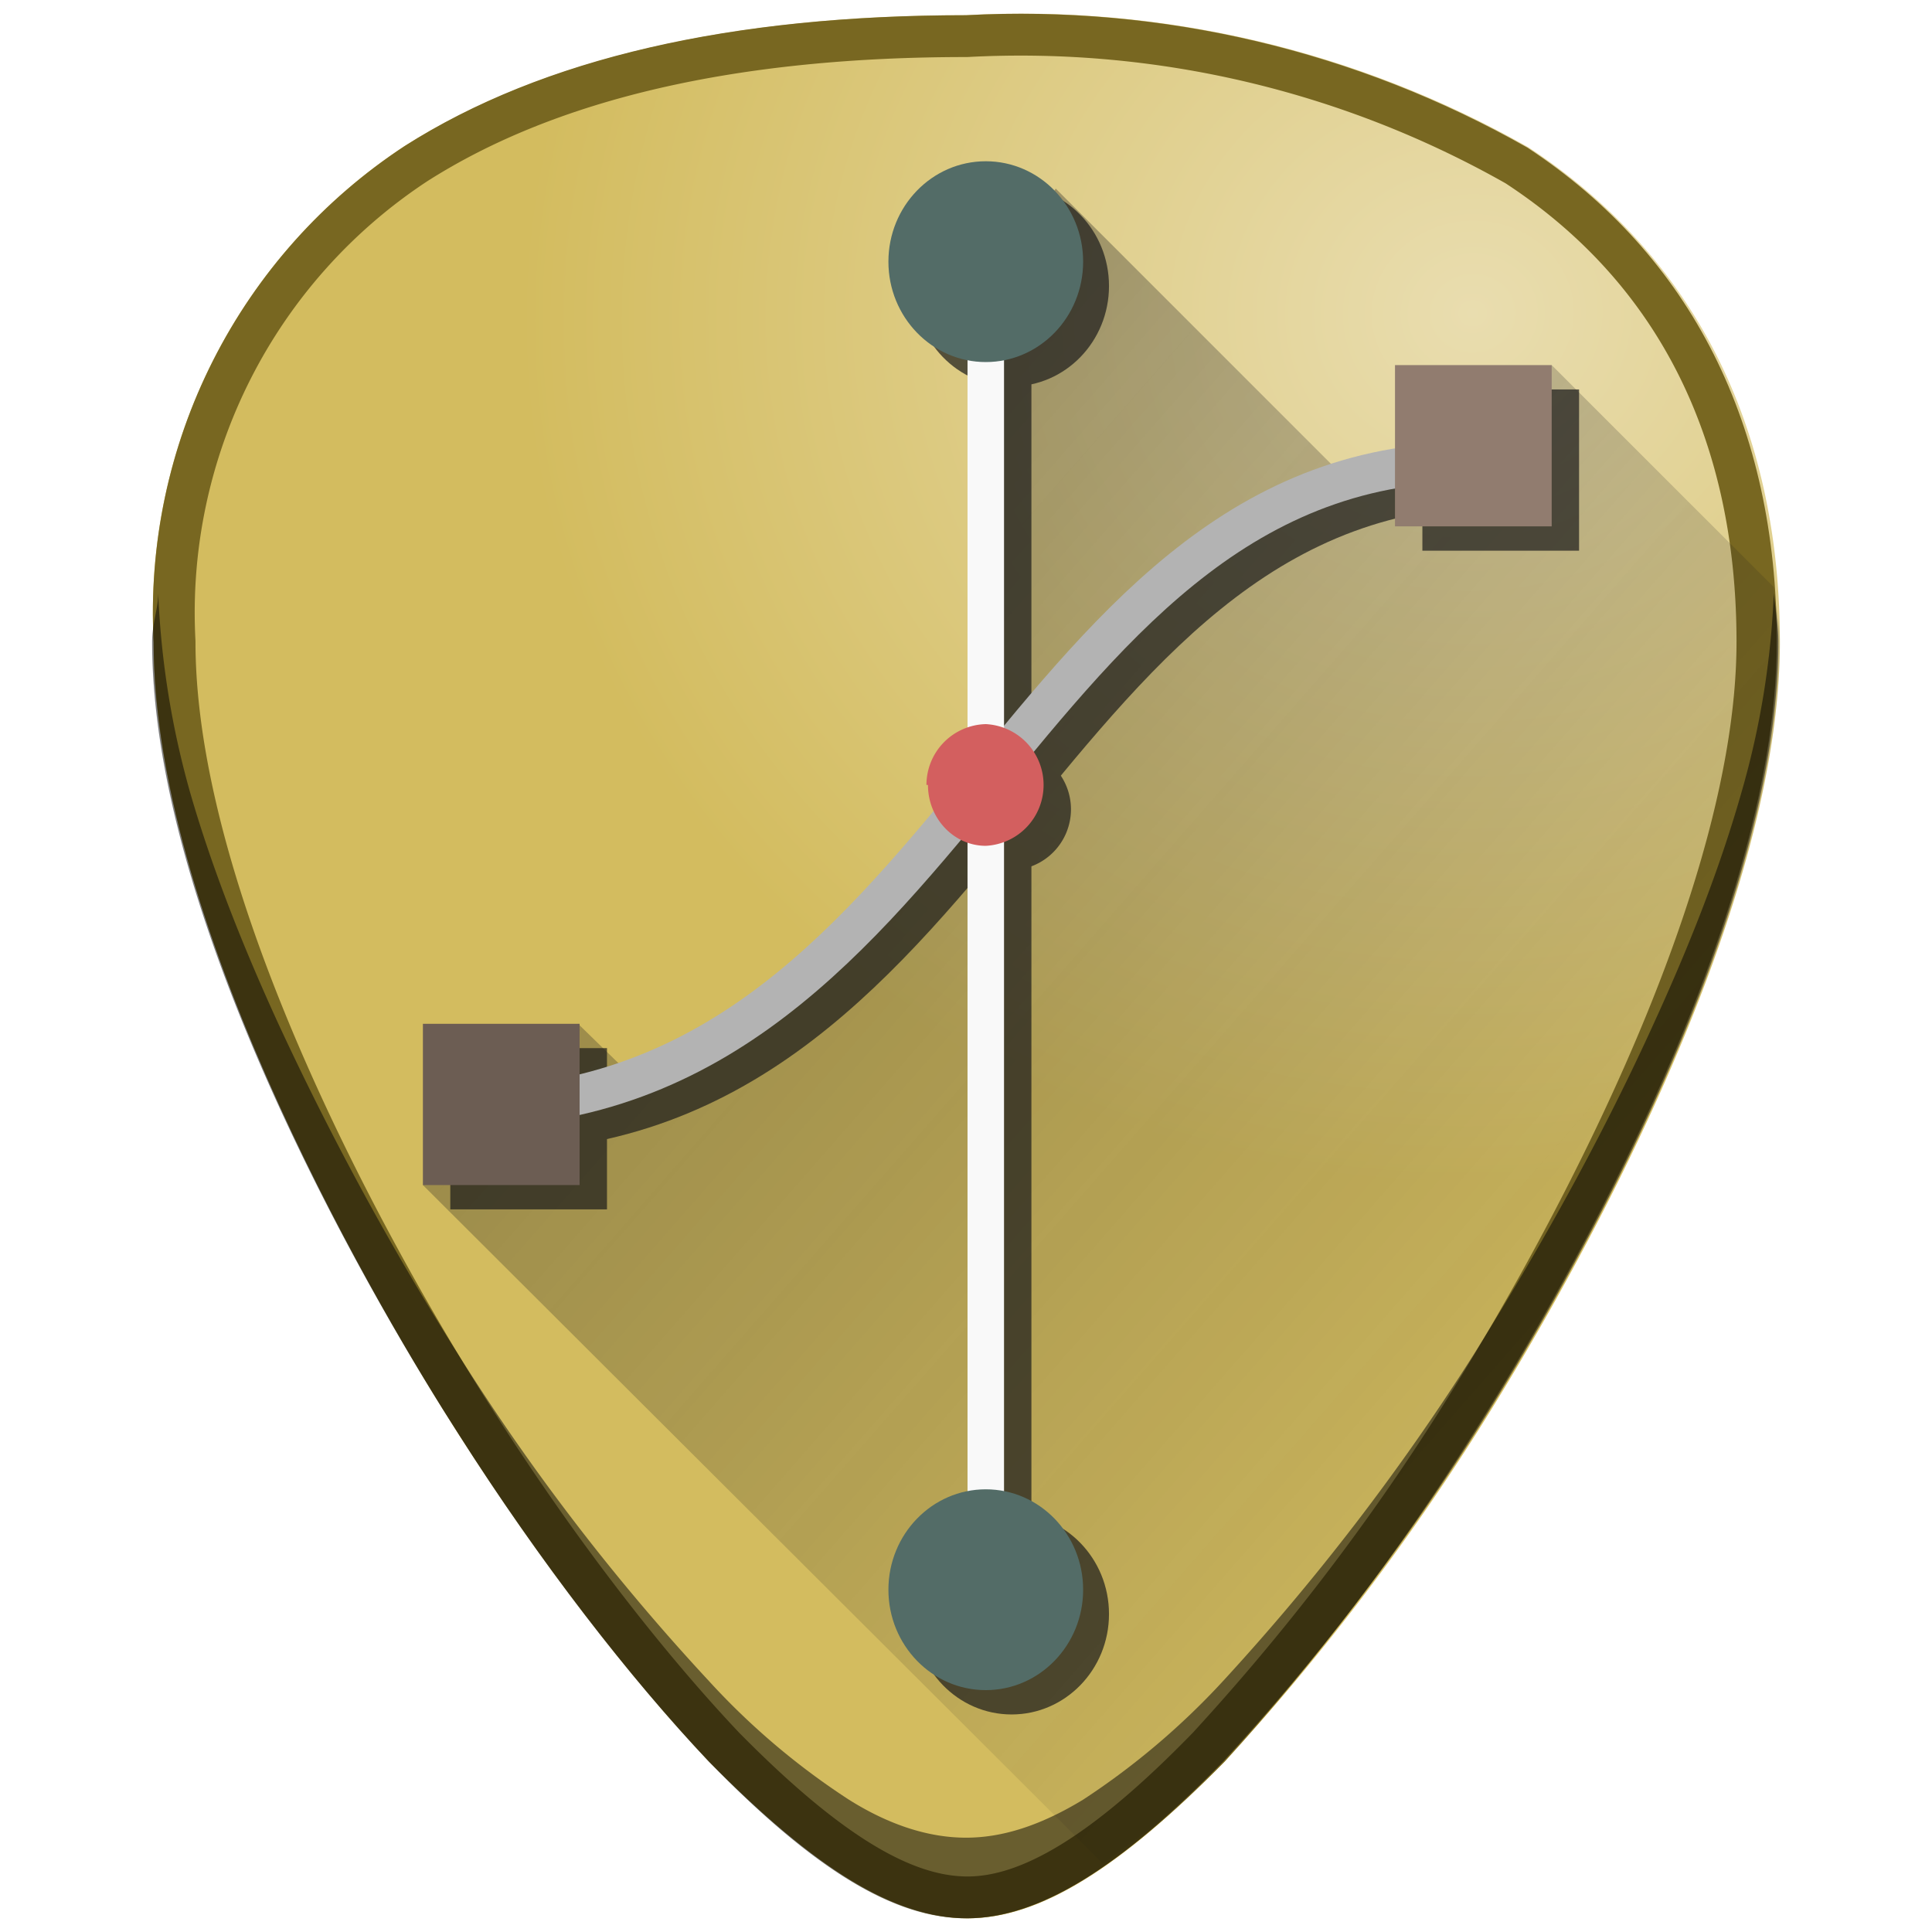 <?xml version="1.0" encoding="UTF-8" standalone="no"?><svg xmlns:dc="http://purl.org/dc/elements/1.1/" xmlns:cc="http://creativecommons.org/ns#" xmlns:rdf="http://www.w3.org/1999/02/22-rdf-syntax-ns#" xmlns="http://www.w3.org/2000/svg" xmlns:xlink="http://www.w3.org/1999/xlink" width="48" height="48" viewBox="0 0 12.7 12.7"><defs><linearGradient id="a"><stop offset="0" stop-color="#1a1a1a"/><stop offset="1" stop-color="#1a1a1a" stop-opacity="0"/></linearGradient><linearGradient xlink:href="#a" id="f" gradientUnits="userSpaceOnUse" x1="1.24" y1="285.09" x2="11.68" y2="294.23" gradientTransform="translate(0 -284.3)"/><clipPath id="d"><path d="M-9.53.1c-1.54 0-2.78.28-3.69.86a3.67 3.67 0 0 0-1.65 3.26c0 1.91 1.53 4.47 2 5.2.54.85 1.13 1.61 1.65 2.16.69.7 1.22 1.03 1.7 1.03.47 0 1-.33 1.69-1.03A15.2 15.2 0 0 0-6.2 9.43c.47-.74 2-3.3 2-5.21 0-1.42-.56-2.54-1.64-3.25A6.75 6.75 0 0 0-9.53.1z" fill="url(#radialGradient987)"/></clipPath><filter id="e" x="-.04" width="1.08" y="-.03" height="1.07" color-interpolation-filters="sRGB"><feGaussianBlur stdDeviation=".17"/></filter><radialGradient xlink:href="#b" id="c" cx="9.68" cy="2.68" fx="9.68" fy="2.68" r="5.35" gradientTransform="matrix(.066 1.069 -1.168 .072 12.18 -8.48)" gradientUnits="userSpaceOnUse"/><linearGradient id="b"><stop offset="0" stop-color="#e9ddaf"/><stop offset="1" stop-color="#d3bc5f"/></linearGradient></defs><path d="M6.36.1c-1.54 0-2.78.28-3.7.86a3.67 3.67 0 0 0-1.65 3.26c0 1.91 1.54 4.47 2 5.2.55.85 1.14 1.61 1.66 2.16.68.7 1.2 1.03 1.69 1.03.48 0 1-.33 1.69-1.03A15.2 15.2 0 0 0 9.7 9.43c.47-.74 2-3.3 2-5.21 0-1.42-.57-2.54-1.65-3.25A6.75 6.75 0 0 0 6.35.1z" fill="url(#c)"/><path clip-path="url(#d)" d="M-9.53.1c-1.54 0-2.78.28-3.69.86a3.67 3.67 0 0 0-1.65 3.26c0 1.91 1.53 4.47 2 5.2.54.85 1.13 1.61 1.65 2.16.69.7 1.22 1.03 1.7 1.03.47 0 1-.33 1.68-1.03a15.2 15.2 0 0 0 1.65-2.15c.47-.74 2-3.3 2-5.21 0-1.42-.56-2.54-1.65-3.25A6.75 6.75 0 0 0-9.53.1z" transform="translate(15.88)" fill="none" stroke="#786721" stroke-width=".55" stroke-linejoin="round" filter="url(#e)"/><path d="M7.25 12.25c.24-.17.5-.37.79-.67a15.2 15.2 0 0 0 1.65-2.15c.23-.37.74-1.2 1.18-2.17.22-.48.43-1 .58-1.52.15-.52.25-1.04.25-1.52 0-.13-.03-.24-.04-.36L10.2 2.4l-.39.64-.97.1-1.9-1.9-.49.65.05 3.26-.62.7-.68.67-1 .6-.4-.39-1.02 1.06z" opacity=".5" fill="url(#f)"/><g opacity=".7"><g transform="translate(10.76 -284.14)" fill="#1a1a1a"><path d="M-4.23 286.3h.25v8.64h-.25z"/><ellipse ry=".66" rx=".64" cy="294.75" cx="-4.11"/><ellipse ry=".66" rx=".64" cy="286.02" cx="-4.11"/><path d="M-4.49 289.46c0 .22.17.4.38.4a.4.4 0 0 0 .39-.4.4.4 0 0 0-.39-.4.4.4 0 0 0-.38.4zm-3.31 1.57h1.03v1.06H-7.8zm6.39-4.33h1.03v1.06h-1.03z"/></g><path d="M3.06 7.44c3.47.13 3.72-4.37 6.93-4.24" fill="none" stroke="#1a1a1a" stroke-width=".26"/></g><path d="M1.04 3.9c0 .1-.04.2-.04.32 0 1.91 1.54 4.47 2.01 5.2.54.85 1.13 1.61 1.65 2.16.68.7 1.21 1.03 1.69 1.03s1.01-.33 1.69-1.03a15.2 15.2 0 0 0 1.65-2.15c.47-.74 2-3.3 2-5.21 0-.11-.02-.21-.03-.32a5.5 5.5 0 0 1-.21 1.3c-.15.53-.36 1.05-.58 1.53-.44.97-.95 1.8-1.18 2.17a15.2 15.2 0 0 1-1.65 2.15 4.9 4.9 0 0 1-.92.78c-.28.17-.53.25-.77.25s-.5-.08-.77-.25a4.76 4.76 0 0 1-.92-.78A14.41 14.41 0 0 1 3.01 8.9a19.2 19.2 0 0 1-1.18-2.17c-.22-.48-.43-1-.58-1.52a5.66 5.66 0 0 1-.21-1.31z" opacity=".5"/><path d="M2.89 7.28c3.46.13 3.72-4.37 6.92-4.24" fill="none" stroke="#b3b3b3" stroke-width=".26"/><path d="M6.36 2h.24v8.64h-.24z" fill="#f9f9f9"/><ellipse ry=".66" rx=".64" cy="10.45" cx="6.48" fill="#536c67"/><ellipse ry=".66" rx=".64" cy="1.72" cx="6.48" fill="#536c67"/><path d="M6.1 5.16c0 .22.17.4.38.4a.4.4 0 0 0 .38-.4.4.4 0 0 0-.38-.4.4.4 0 0 0-.39.4z" fill="#d35f5f"/><path d="M2.78 6.73h1.03v1.06H2.78z" fill="#6c5d53"/><path d="M9.17 2.4h1.03v1.06H9.17z" fill="#917c6f"/></svg>